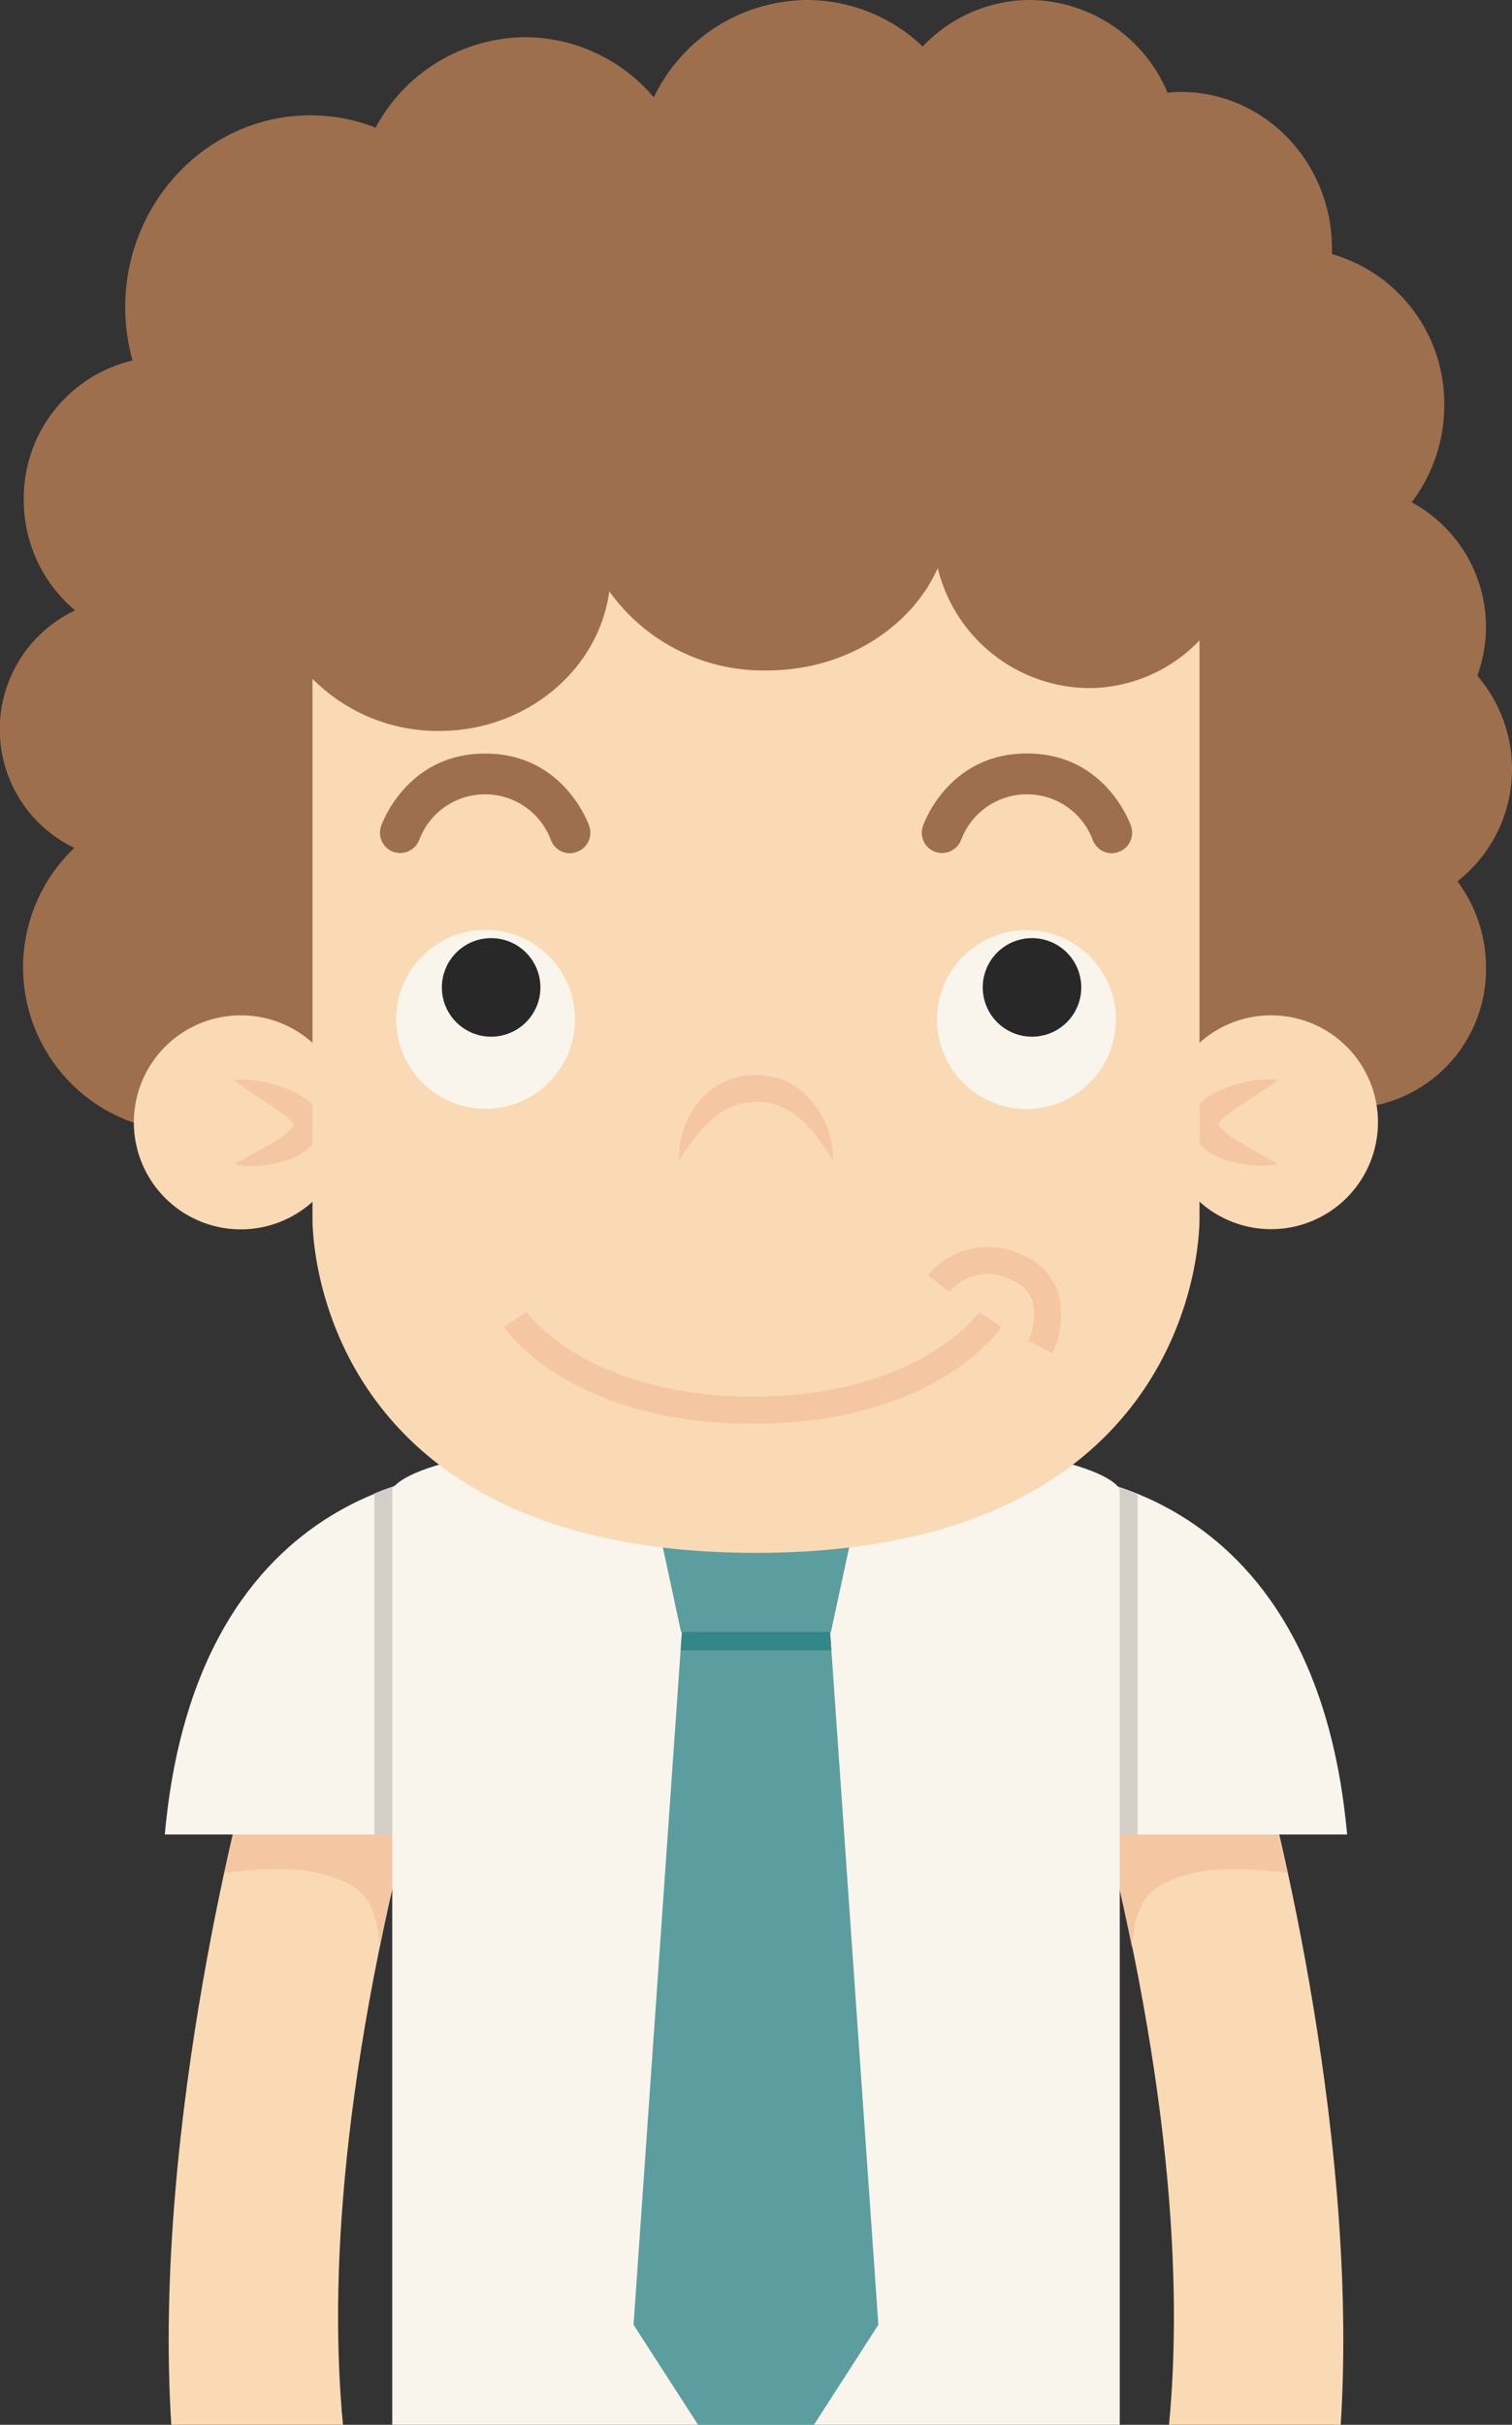 <svg xmlns="http://www.w3.org/2000/svg" viewBox="0 0 162.67 260.77"><rect x="0" y="0" width="162.67" height="260.77" fill="#333333" stroke="none"/><defs><style>.cls-1{fill:#f9dab4;}.cls-2{fill:#f4c7a2;}.cls-3{fill:#f9f5ed;}.cls-4{fill:#d3cec7;}.cls-5{fill:#5c9ea0;}.cls-6{fill:#348789;}.cls-7{fill:#9e6f4c;}.cls-8{fill:#282828;}</style></defs><title>资源 222</title><g id="图层_2" data-name="图层 2"><g id="Layer_1" data-name="Layer 1"><path class="cls-1" d="M26.77,190.36s-10.45,37.52-8.34,70.41H36.9c-1.46-15.27-.27-37.94,8.48-70.41Z"/><path class="cls-2" d="M37.64,202.68c2.49,1.36,3,4,3.21,6.73,1.21-5.94,2.7-12.28,4.53-19H26.77s-1.17,4.18-2.63,11C28.76,200.92,33.62,200.47,37.64,202.68Z"/><path class="cls-1" d="M117.3,190.36c8.74,32.47,9.93,55.14,8.47,70.41h18.47c2.11-32.89-8.34-70.41-8.34-70.41Z"/><path class="cls-2" d="M125,202.68c-2.49,1.36-3,4-3.21,6.73-1.21-5.94-2.7-12.28-4.52-19h18.6s1.17,4.18,2.64,11C133.91,200.92,129.05,200.47,125,202.68Z"/><path class="cls-3" d="M52.28,158.22s-30.89-1.46-34.55,39.07H49.9Z"/><path class="cls-3" d="M110.39,158.22s30.89-1.46,34.54,39.07H112.76Z"/><path class="cls-4" d="M40.28,160.61v36.68h9.51l2.36-39.07A31.23,31.23,0,0,0,40.28,160.61Z"/><path class="cls-4" d="M122.39,160.71a31.28,31.28,0,0,0-12.12-2.49l2.37,39.07h9.75Z"/><path class="cls-3" d="M81.33,154.57c-37.37,0-39.13,5.6-39.13,5.6v100.6h78.27V160.17S118.71,154.57,81.33,154.57Z"/><polygon class="cls-5" points="73.7 170.64 68.16 250.01 75.1 260.77 87.57 260.77 94.5 250.01 88.97 170.64 73.7 170.64"/><polygon class="cls-6" points="89.44 177.48 88.97 170.64 73.7 170.64 73.23 177.48 89.44 177.48"/><polygon class="cls-5" points="89.4 175.5 73.27 175.5 70.65 163.33 92.02 163.33 89.4 175.5"/><path class="cls-7" d="M162.67,82.67a15.4,15.4,0,0,0-3.73-10,15.53,15.53,0,0,0,.93-5.17,15.23,15.23,0,0,0-8-13.48,17.16,17.16,0,0,0,3.51-10.44,16.73,16.73,0,0,0-12.08-16.26c0-.2,0-.39,0-.58,0-9.31-7.28-16.85-16.25-16.85a13.9,13.9,0,0,0-1.44.08A16.22,16.22,0,0,0,110.83,0,15.92,15.92,0,0,0,99.27,5,18.1,18.1,0,0,0,86.82,0,18.45,18.45,0,0,0,70.34,10.47,18.2,18.2,0,0,0,56.51,4a18.41,18.41,0,0,0-16.1,9.73,19.2,19.2,0,0,0-7-1.33c-11,0-19.94,9.26-19.94,20.68a21.36,21.36,0,0,0,.79,5.69,15.2,15.2,0,0,0-11.7,15A15.42,15.42,0,0,0,8.08,65.64,14.15,14.15,0,0,0,8,91.19a17.69,17.69,0,0,0,21.13,28.09l10.27,7.78h90.08l9.81-9.16a14.11,14.11,0,0,0,5.87,1.29A14.94,14.94,0,0,0,159.87,104a15.45,15.45,0,0,0-3.07-9.22A15.31,15.31,0,0,0,162.67,82.67Z"/><path class="cls-1" d="M148.25,120.69a11.5,11.5,0,1,1-11.5-11.5A11.5,11.5,0,0,1,148.25,120.69Z"/><path class="cls-1" d="M37.42,120.69a11.51,11.51,0,1,1-11.5-11.5A11.5,11.5,0,0,1,37.42,120.69Z"/><path class="cls-2" d="M25.17,116.13a11.41,11.41,0,0,1,3.13.2,12.68,12.68,0,0,1,3.11,1,8.08,8.08,0,0,1,1.71,1,3.71,3.71,0,0,1,1.44,2.45,3.51,3.51,0,0,1-.13,1l-.07.23-.08.17v0l0,0-.11.2a5.69,5.69,0,0,1-.82,1,6.11,6.11,0,0,1-1.78,1.12,10.12,10.12,0,0,1-3.21.82,9.88,9.88,0,0,1-3.15-.1s1.11-.67,2.66-1.5c.77-.43,1.66-.92,2.47-1.47a6.65,6.65,0,0,0,1-.88c.1-.18.09,0,.27-.37l.1-.2,0,0,0,0h0c.06-.13-.09.18-.07.15h0s0,0,0,.06a1.64,1.64,0,0,0-.4-.52,9.84,9.84,0,0,0-1.12-.92c-.83-.6-1.7-1.14-2.44-1.64C26.19,116.92,25.17,116.13,25.17,116.13Z"/><path class="cls-2" d="M137.5,116.13s-1,.79-2.52,1.75c-.74.5-1.61,1-2.44,1.64a9.84,9.84,0,0,0-1.12.92c-.29.27-.48.64-.39.52s0,0,0-.06h0s-.13-.28-.06-.15h0v0l0,0,.11.2c.17.37.16.19.26.37a6.75,6.75,0,0,0,1,.88c.8.55,1.69,1,2.46,1.47,1.55.83,2.66,1.5,2.66,1.5a9.88,9.88,0,0,1-3.15.1,10.18,10.18,0,0,1-3.21-.82,6.25,6.25,0,0,1-1.78-1.12,5.16,5.16,0,0,1-.81-1l-.12-.2,0,0,0,0-.08-.17-.07-.23a3.51,3.51,0,0,1-.13-1,3.75,3.75,0,0,1,1.44-2.45,8.08,8.08,0,0,1,1.71-1,12.68,12.68,0,0,1,3.11-1A11.41,11.41,0,0,1,137.5,116.13Z"/><path class="cls-1" d="M117.13,74a16.89,16.89,0,0,1-16.24-12.9c-2.88,6.41-10,11-18.34,11a20.36,20.36,0,0,1-17-8.51C64.42,72,56.66,78.61,47.25,78.61A19,19,0,0,1,33.62,73v58c0,5.85,3.4,36,47.71,36s47.72-30.19,47.72-36V68.87A16.53,16.53,0,0,1,117.13,74Z"/><path class="cls-2" d="M113.22,145.51l-2.61-1.31a6.5,6.5,0,0,0,.45-4.34,3.87,3.87,0,0,0-2.22-2.2,5.4,5.4,0,0,0-6.71,1.28l-2.31-1.8A8.4,8.4,0,0,1,110.05,135a6.74,6.74,0,0,1,3.77,3.9A9.4,9.4,0,0,1,113.22,145.51Z"/><path class="cls-3" d="M61.86,109.65A9.62,9.62,0,1,1,52.24,100,9.62,9.62,0,0,1,61.86,109.65Z"/><path class="cls-8" d="M58.14,106.18a5.3,5.3,0,1,1-5.3-5.29A5.3,5.3,0,0,1,58.14,106.18Z"/><path class="cls-3" d="M120.05,109.65a9.62,9.62,0,1,1-9.62-9.62A9.62,9.62,0,0,1,120.05,109.65Z"/><path class="cls-8" d="M116.33,106.18a5.3,5.3,0,1,1-5.3-5.29A5.3,5.3,0,0,1,116.33,106.18Z"/><path class="cls-7" d="M61.31,91.76a2.19,2.19,0,0,1-2.06-1.47,7.56,7.56,0,0,0-14.13,0,2.21,2.21,0,0,1-2.8,1.32A2.18,2.18,0,0,1,41,88.85c.11-.32,2.8-7.81,11.2-7.81s11.09,7.49,11.2,7.81A2.18,2.18,0,0,1,62,91.63,2,2,0,0,1,61.31,91.76Z"/><path class="cls-7" d="M119.61,91.76a2.19,2.19,0,0,1-2.06-1.47,7.56,7.56,0,0,0-14.13,0,2.2,2.2,0,0,1-2.79,1.32,2.17,2.17,0,0,1-1.34-2.77c.11-.32,2.79-7.81,11.2-7.81s11.08,7.49,11.19,7.81a2.18,2.18,0,0,1-1.35,2.78A2,2,0,0,1,119.61,91.76Z"/><path class="cls-2" d="M73.06,124.87a8.56,8.56,0,0,1,.72-4,8.7,8.7,0,0,1,2.57-3.55,7.92,7.92,0,0,1,2.3-1.29l1.33-.33a13.57,13.57,0,0,1,1.46-.1l1.15.11c.47.09,1,.21,1.43.34a8.58,8.58,0,0,1,2.27,1.31,9.66,9.66,0,0,1,3.32,7.48,21.66,21.66,0,0,0-2.16-3.12,10.27,10.27,0,0,0-2.62-2.3,7.32,7.32,0,0,0-1.66-.7l-.8-.17-1.15-.06a3.45,3.45,0,0,1-.82.07l-.89.18a8.93,8.93,0,0,0-1.65.71,11.39,11.39,0,0,0-2.61,2.29A23.64,23.64,0,0,0,73.06,124.87Z"/><path class="cls-2" d="M81,153.11c-19.55,0-26.49-10-26.78-10.38l2.42-1.64-1.21.82,1.21-.82c.06.09,6.48,9.1,24.36,9.1s24.29-9,24.35-9.1l2.42,1.64C107.44,143.15,100.5,153.11,81,153.11Z"/></g></g></svg>
